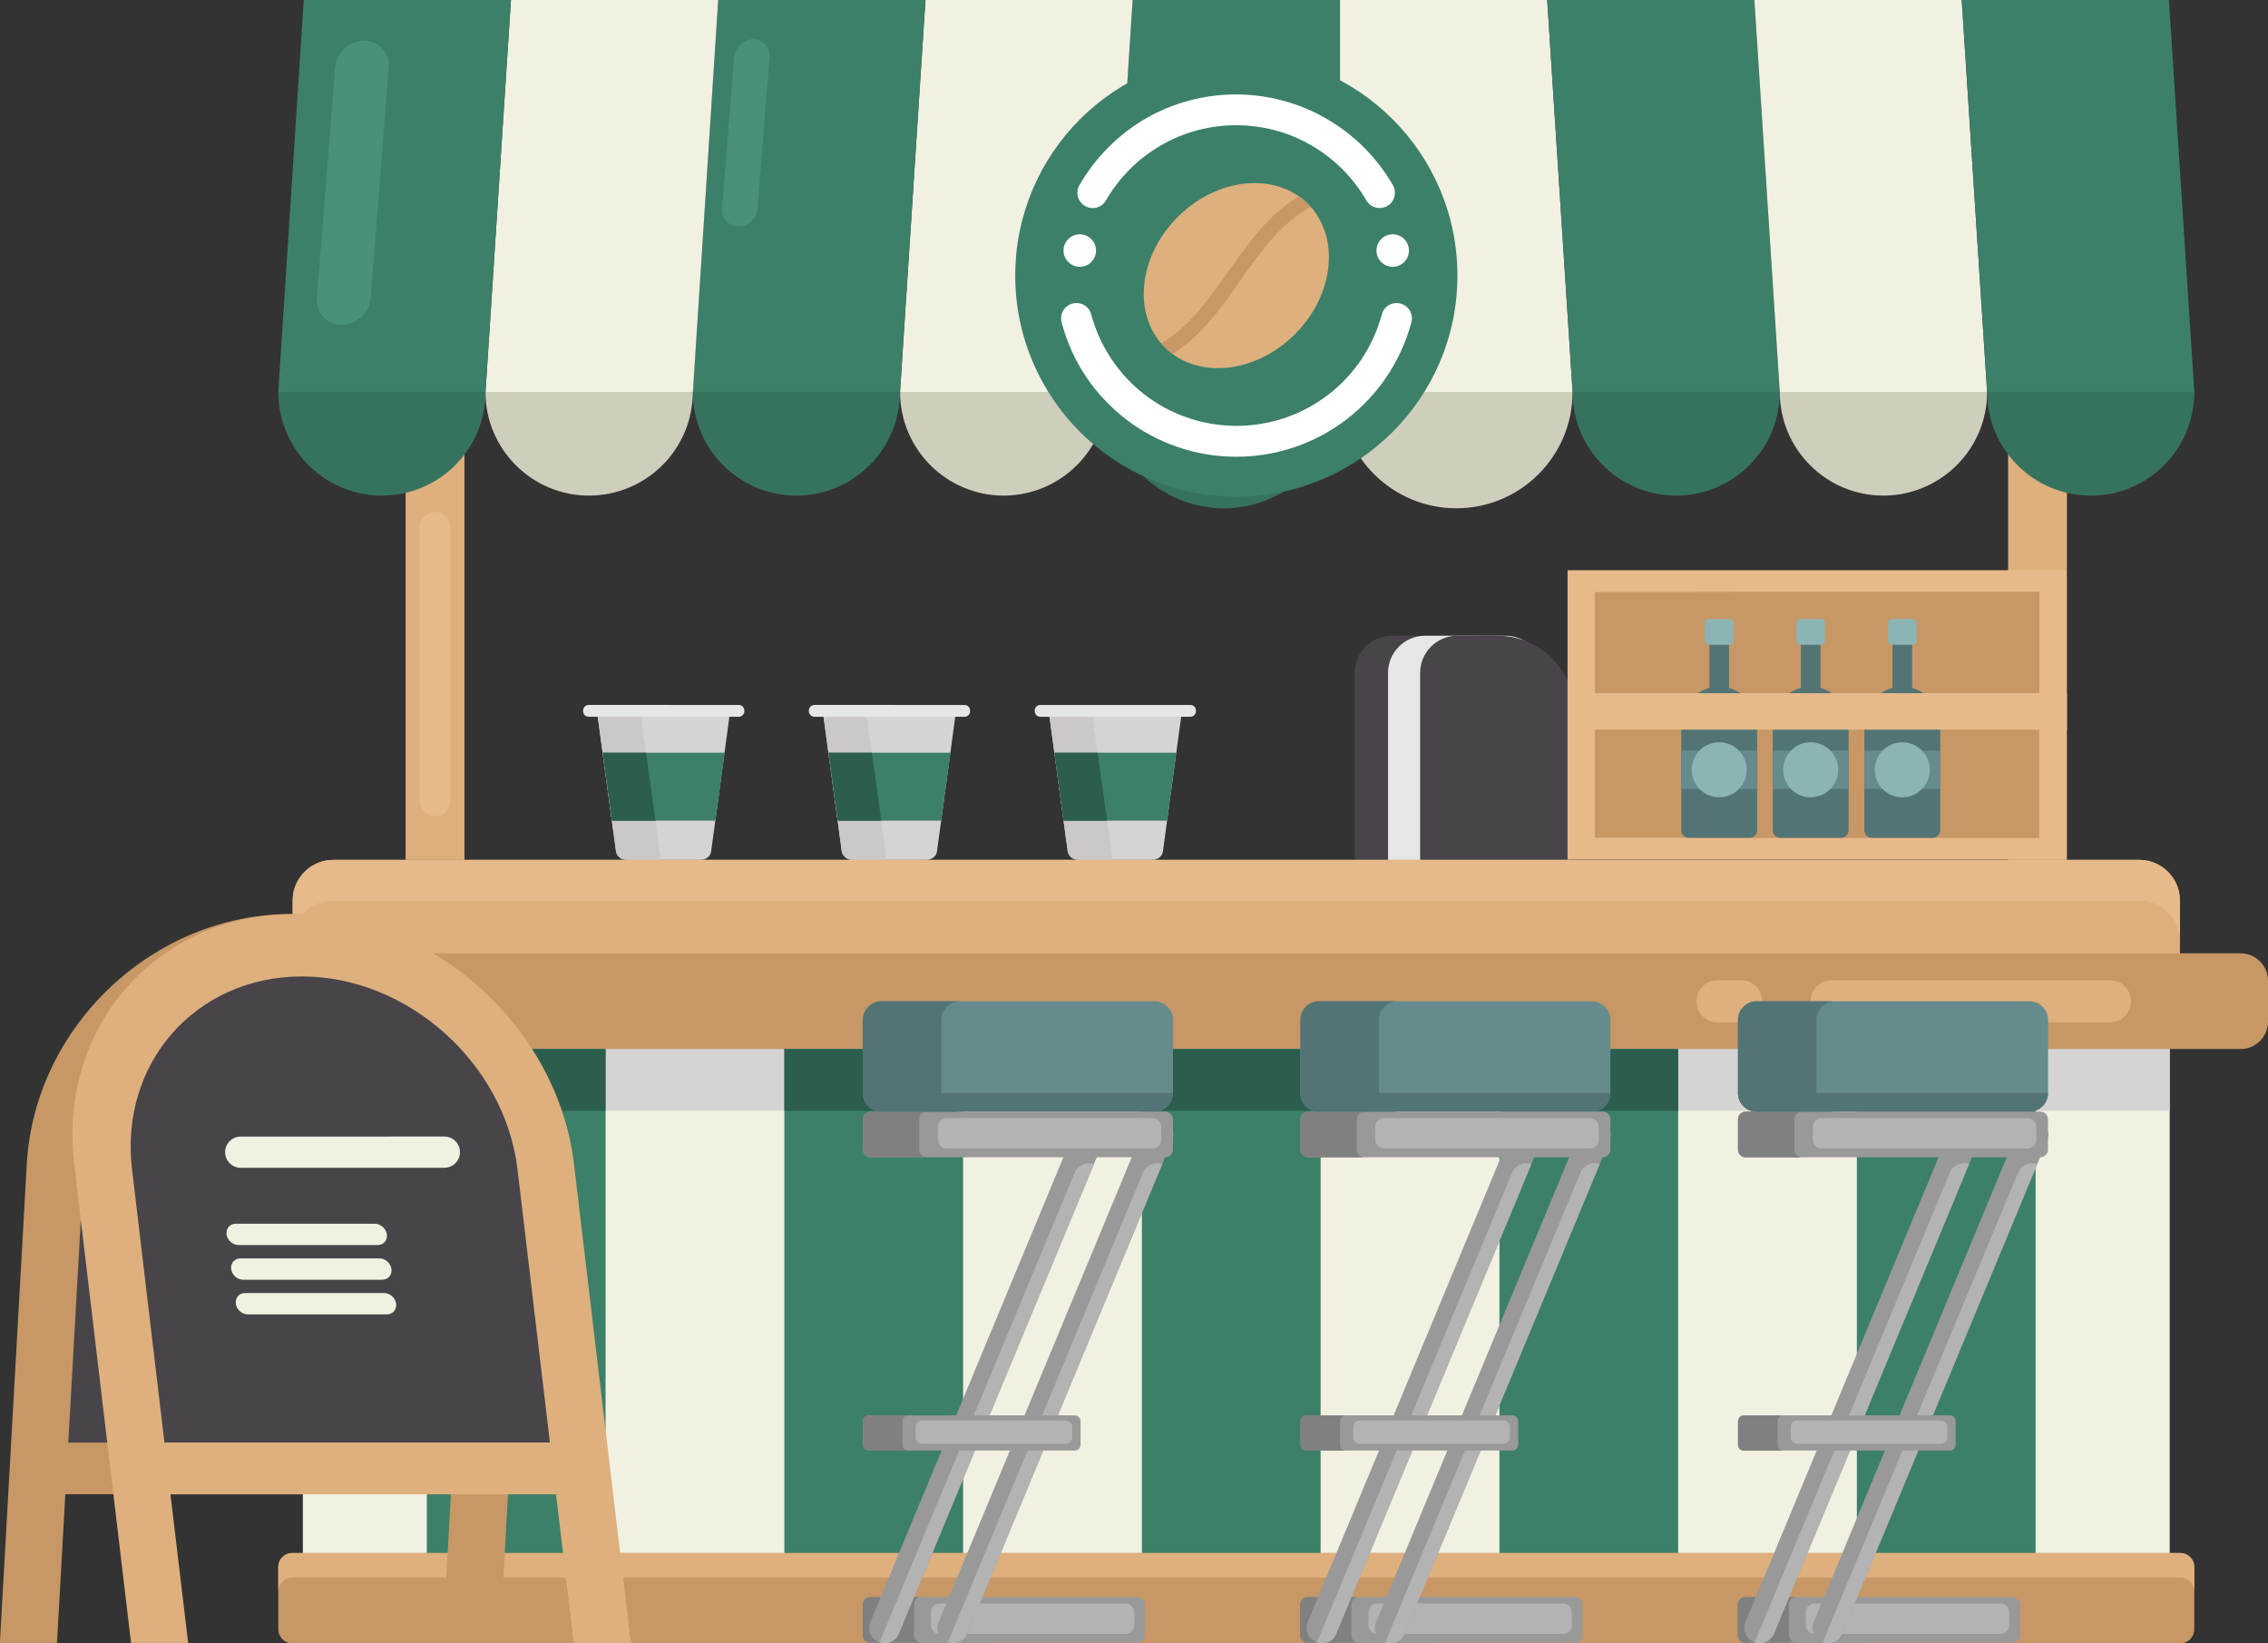 <?xml version="1.0" encoding="utf-8"?>
<!-- Generator: Adobe Illustrator 24.1.0, SVG Export Plug-In . SVG Version: 6.00 Build 0)  -->
<svg version="1.1" id="master-artboard" xmlns="http://www.w3.org/2000/svg" xmlns:xlink="http://www.w3.org/1999/xlink" x="0px"
	 y="0px" viewBox="0 0 2526.6 1830.7" style="enable-background:new 0 0 2526.6 1830.7;" xml:space="preserve">
<rect x="0" y="0" width="2526.6" height="1830.7" fill="#333333" stroke="none"/>
<style type="text/css">
	.st0{fill-rule:evenodd;clip-rule:evenodd;fill:#48444A;}
	.st1{fill-rule:evenodd;clip-rule:evenodd;fill:#E6E6E6;}
	.st2{fill-rule:evenodd;clip-rule:evenodd;fill:#DEB07E;}
	.st3{fill-rule:evenodd;clip-rule:evenodd;fill:#F2F0E1;}
	.st4{fill-rule:evenodd;clip-rule:evenodd;fill:#D6D3D3;}
	.st5{fill-rule:evenodd;clip-rule:evenodd;fill:#CFCDBC;}
	.st6{fill-rule:evenodd;clip-rule:evenodd;fill:#36735F;}
	.st7{fill-rule:evenodd;clip-rule:evenodd;fill:#CCC8C8;}
	.st8{fill-rule:evenodd;clip-rule:evenodd;fill:#3C8069;}
	.st9{fill-rule:evenodd;clip-rule:evenodd;fill:#2C5E4D;}
	.st10{fill-rule:evenodd;clip-rule:evenodd;fill:#C79766;}
	.st11{fill-rule:evenodd;clip-rule:evenodd;fill:#E6BA8A;}
	.st12{fill-rule:evenodd;clip-rule:evenodd;fill:#527475;}
	.st13{fill-rule:evenodd;clip-rule:evenodd;fill:#668B8C;}
	.st14{fill-rule:evenodd;clip-rule:evenodd;fill:#8DB4B5;}
	.st15{fill-rule:evenodd;clip-rule:evenodd;fill:#4A9179;}
	.st16{fill-rule:evenodd;clip-rule:evenodd;fill:#999999;}
	.st17{fill-rule:evenodd;clip-rule:evenodd;fill:#B3B3B3;}
	.st18{fill-rule:evenodd;clip-rule:evenodd;fill:#808080;}
	.st19{fill-rule:evenodd;clip-rule:evenodd;fill:#FFFFFF;}
</style>
<path class="st0" d="M1640.5,1055.2c22.6,0,41.2-18.5,41.2-41.2V749.4c0-22.6-18.5-41.2-41.2-41.2h-90.2
	c-22.6,0-41.2,18.5-41.2,41.2v264.8c0,22.6,18.5,41.2,41.2,41.2h90.2V1055.2z"/>
<path class="st1" d="M1677.5,1018.8c22.6,0,41.2-18.5,41.2-41.2V749.4c0-22.6-18.5-41.2-41.2-41.2h-90c-22.6,0-41.2,18.5-41.2,41.2
	v228.2c0,22.6,18.5,41.2,41.2,41.2H1677.5z"/>
<path class="st0" d="M1713.3,1055.2c22.6,0,41.2-18.5,41.2-41.2V794.4c0-47.3-38.7-86.2-86.2-86.2h-45c-22.6,0-41.2,18.5-41.2,41.2
	v264.8c0,22.6,18.5,41.2,41.2,41.2h90V1055.2z"/>
<path class="st2" d="M451.9,323.2h65.5v634.7h-65.5V323.2z"/>
<path class="st2" d="M2237.1,323.2h65.5v634.7h-65.5V323.2z"/>
<path class="st3" d="M337.4,1076.9h2079.7v753.8H337.4V1076.9z"/>
<path class="st4" d="M337.4,1076.9h2079.7v160.5H337.4V1076.9z"/>
<path class="st2" d="M2383.3,1116.6c24.9,0,45.2-20.4,45.2-45.2v-68.3c0-24.9-20.4-45.2-45.2-45.2H371.2
	c-24.9,0-45.2,20.4-45.2,45.2v68.3c0,24.9,20.4,45.2,45.2,45.2H2383.3z"/>
<path class="st5" d="M1751.9,436.6h-259.1c0,71.6,58,129.6,129.6,129.6C1693.9,566.2,1751.9,508.2,1751.9,436.6z"/>
<path class="st6" d="M1492.8,436.6h-259.1c0,71.6,58,129.6,129.6,129.6C1434.7,566.2,1492.8,508.2,1492.8,436.6z"/>
<path class="st5" d="M1233.5,436.6h-230.8c0,63.8,51.7,115.5,115.5,115.5C1181.8,551.9,1233.5,500.4,1233.5,436.6z"/>
<path class="st6" d="M1002.6,436.6H771.8c0,63.8,51.7,115.5,115.5,115.5C950.9,551.9,1002.6,500.4,1002.6,436.6z"/>
<path class="st5" d="M771.8,436.6h-231c0,63.8,51.7,115.5,115.5,115.5C720.1,551.9,771.8,500.4,771.8,436.6z"/>
<path class="st6" d="M540.9,436.6H310c0,63.8,51.7,115.5,115.5,115.5C489.3,551.9,540.9,500.4,540.9,436.6z"/>
<path class="st6" d="M1982.7,436.6h-230.8c0,63.8,51.7,115.5,115.5,115.5C1931.1,551.9,1982.7,500.4,1982.7,436.6z"/>
<path class="st5" d="M2213.7,436.6h-231c0,63.8,51.7,115.5,115.5,115.5C2162,551.9,2213.7,500.4,2213.7,436.6z"/>
<path class="st6" d="M2444.5,436.6h-230.8c0,63.8,51.7,115.5,115.5,115.5S2444.5,500.4,2444.5,436.6z"/>
<path class="st4" d="M698.6,957.9c27.1,0,54.3,0,81.4,0c6.7,0,11.5-4.2,12.2-9.3l20.5-151.2c0.7-5.1-5.5-9.3-12.2-9.3
	c-40.9,0-81.7,0-122.6,0c-6.7,0-12.9,4.2-12.2,9.3l20.5,151.2C687.1,953.7,691.9,957.9,698.6,957.9z"/>
<path class="st7" d="M698.6,957.9h37.6l-23.7-169.8H678c-6.7,0-12.9,4.2-12.2,9.3l20.5,151.2C687.1,953.7,691.9,957.9,698.6,957.9z"
	/>
<path class="st1" d="M823,798.5c3.4,0,6.2-2.7,6.2-6.2v-0.8c0-3.4-2.7-6.2-6.2-6.2H655.8c-3.4,0-6.2,2.7-6.2,6.2v0.8
	c0,3.4,2.7,6.2,6.2,6.2H823z"/>
<path class="st8" d="M807.3,838.5H671.5l10.3,75.7H797L807.3,838.5z"/>
<path class="st9" d="M719.7,838.5h-48.2l10.3,75.7h48.4L719.7,838.5z"/>
<path class="st4" d="M950.2,957.9c27.1,0,54.3,0,81.4,0c6.7,0,11.5-4.2,12.2-9.3l20.5-151.2c0.7-5.1-5.5-9.3-12.2-9.3
	c-40.9,0-81.7,0-122.6,0c-6.7,0-12.9,4.2-12.2,9.3l20.5,151.2C938.8,953.7,943.5,957.9,950.2,957.9z"/>
<path class="st7" d="M950.2,957.9h37.6l-23.7-169.8h-34.6c-6.7,0-12.9,4.2-12.2,9.3l20.5,151.2C938.8,953.7,943.5,957.9,950.2,957.9
	z"/>
<path class="st1" d="M1074.5,798.5c3.4,0,6.2-2.7,6.2-6.2v-0.8c0-3.4-2.7-6.2-6.2-6.2H907.3c-3.4,0-6.2,2.7-6.2,6.2v0.8
	c0,3.4,2.7,6.2,6.2,6.2H1074.5z"/>
<path class="st8" d="M1058.9,838.5H923l10.4,75.7h115.1L1058.9,838.5z"/>
<path class="st9" d="M971.3,838.5H923l10.4,75.7h48.4L971.3,838.5z"/>
<path class="st4" d="M1201.9,957.9c27.1,0,54.3,0,81.4,0c6.7,0,11.5-4.2,12.2-9.3l20.5-151.2c0.7-5.1-5.5-9.3-12.2-9.3
	c-40.9,0-81.7,0-122.6,0c-6.7,0-12.9,4.2-12.2,9.3l20.5,151.2C1190.4,953.7,1195.2,957.9,1201.9,957.9z"/>
<path class="st7" d="M1201.9,957.9h37.6l-23.7-169.8h-34.6c-6.7,0-12.9,4.2-12.2,9.3l20.5,151.2
	C1190.4,953.7,1195.2,957.9,1201.9,957.9z"/>
<path class="st1" d="M1326.1,798.5c3.4,0,6.2-2.7,6.2-6.2v-0.8c0-3.4-2.7-6.2-6.2-6.2h-167.2c-3.4,0-6.2,2.7-6.2,6.2v0.8
	c0,3.4,2.7,6.2,6.2,6.2H1326.1z"/>
<path class="st8" d="M1310.4,838.5h-135.7l10.3,75.7h115.2L1310.4,838.5z"/>
<path class="st9" d="M1222.8,838.5h-48.2l10.3,75.7h48.4L1222.8,838.5z"/>
<path class="st10" d="M2496.2,1168.6c16.7,0,30.4-13.7,30.4-30.4v-45.8c0-16.7-13.7-30.4-30.4-30.4H258.3
	c-16.7,0-30.4,13.7-30.4,30.4v45.8c0,16.7,13.7,30.4,30.4,30.4H2496.2z"/>
<path class="st8" d="M475.5,1168.6h199.1v662.1H475.5V1168.6z"/>
<path class="st8" d="M873.8,1168.6h199.1v662.1H873.8V1168.6z"/>
<path class="st8" d="M1272.1,1168.6h199.1v662.1h-199.1V1168.6z"/>
<path class="st8" d="M2068.6,1168.6h199.1v662.1h-199.1V1168.6z"/>
<path class="st8" d="M1670.4,1168.6h199.1v662.1h-199.1V1168.6z"/>
<path class="st9" d="M873.8,1168.6h199.1v68.8H873.8V1168.6z"/>
<path class="st9" d="M475.5,1168.6h199.1v68.8H475.5V1168.6z"/>
<path class="st9" d="M1272.1,1168.6h199.1v68.8h-199.1V1168.6z"/>
<path class="st9" d="M1670.4,1168.6h199.1v68.8h-199.1V1168.6z"/>
<path class="st9" d="M2068.6,1168.6h199.1v68.8h-199.1V1168.6z"/>
<path class="st2" d="M2350.5,1138.9c13,0,23.5-10.5,23.5-23.5l0,0c0-13-10.5-23.5-23.5-23.5h-310c-13,0-23.5,10.5-23.5,23.5l0,0
	c0,13,10.5,23.5,23.5,23.5H2350.5z"/>
<path class="st2" d="M1939.5,1138.9c13,0,23.5-10.5,23.5-23.5l0,0c0-13-10.5-23.5-23.5-23.5h-26.1c-13,0-23.5,10.5-23.5,23.5l0,0
	c0,13,10.5,23.5,23.5,23.5H1939.5z"/>
<path class="st11" d="M2383.3,1003.2c24.9,0,45.2,20.4,45.2,45.2v-45.3c0-24.9-20.4-45.2-45.2-45.2H371.2
	c-24.9,0-45.2,20.4-45.2,45.2v45.3c0-24.9,20.4-45.2,45.2-45.2H2383.3z"/>
<path class="st11" d="M484.6,909.1c9.3,0,17-7.7,17-17V587.3c0-9.3-7.7-17-17-17l0,0c-9.3,0-17,7.7-17,17V892
	C467.5,901.4,475.2,909.1,484.6,909.1L484.6,909.1z"/>
<g transform="matrix(1.368, 0, 0, 1.368, -521.876, -370.122)">
	<path class="st11" d="M1658,734.9h406.3v235.6H1658V734.9z"/>
	<path class="st10" d="M1680.3,752.7H2042v200.1h-361.7V752.7z"/>
	<path class="st10" d="M1761.7,752.7H2042v200.1h-280.3V752.7z"/>
	<path class="st10" d="M1793.6,752.7l248.4,85.9v-85.9H1793.6z"/>
	<g>
		<path class="st12" d="M1806.2,952.8c3.4,0,6.2-2.8,6.2-6.2v-86c0-17-13.9-30.9-30.9-30.9l0,0c-17,0-30.9,13.9-30.9,30.9v86
			c0,3.4,2.8,6.2,6.2,6.2H1806.2z"/>
		<path class="st13" d="M1750.6,881.8h61.7V913h-61.7V881.8z"/>
		<path class="st12" d="M1781.5,867.2c4.4,0,8-3.6,8-8v-73.5c0-4.4-3.6-8-8-8l0,0c-4.4,0-8,3.6-8,8v73.5
			C1773.5,863.6,1777.1,867.2,1781.5,867.2L1781.5,867.2z"/>
		<path class="st14" d="M1803.9,897.4c0,12.4-10,22.4-22.4,22.4l0,0c-12.4,0-22.4-10-22.4-22.4v0c0-12.4,10-22.4,22.4-22.4l0,0
			C1793.9,875,1803.9,885,1803.9,897.4L1803.9,897.4z"/>
		<path class="st14" d="M1789.9,795.6c1.8,0,3.3-1.5,3.3-3.3v-14.4c0-1.8-1.5-3.3-3.3-3.3h-16.8c-1.8,0-3.3,1.5-3.3,3.3v14.4
			c0,1.8,1.5,3.3,3.3,3.3H1789.9z"/>
		<g>
			<path class="st12" d="M1880.7,952.8c3.4,0,6.2-2.8,6.2-6.2v-86c0-17-13.9-30.9-30.9-30.9l0,0c-17,0-30.9,13.9-30.9,30.9v86
				c0,3.4,2.8,6.2,6.2,6.2H1880.7z"/>
			<path class="st13" d="M1825.2,881.8h61.7V913h-61.7V881.8z"/>
			<path class="st12" d="M1856,867.2c4.4,0,8-3.6,8-8v-73.5c0-4.4-3.6-8-8-8l0,0c-4.4,0-8,3.6-8,8v73.5
				C1848.1,863.6,1851.6,867.2,1856,867.2L1856,867.2z"/>
			<path class="st14" d="M1878.4,897.4c0,12.4-10,22.4-22.4,22.4l0,0c-12.4,0-22.4-10-22.4-22.4v0c0-12.4,10-22.4,22.4-22.4l0,0
				C1868.4,875,1878.4,885,1878.4,897.4L1878.4,897.4z"/>
			<path class="st14" d="M1864.4,795.6c1.8,0,3.3-1.5,3.3-3.3v-14.4c0-1.8-1.5-3.3-3.3-3.3h-16.8c-1.8,0-3.3,1.5-3.3,3.3v14.4
				c0,1.8,1.5,3.3,3.3,3.3H1864.4z"/>
		</g>
		<g>
			<path class="st12" d="M1955.3,952.8c3.4,0,6.2-2.8,6.2-6.2v-86c0-17-13.9-30.9-30.9-30.9l0,0c-17,0-30.9,13.9-30.9,30.9v86
				c0,3.4,2.8,6.2,6.2,6.2H1955.3z"/>
			<path class="st13" d="M1899.7,881.8h61.7V913h-61.7V881.8z"/>
			<path class="st12" d="M1930.6,867.2c4.4,0,8-3.6,8-8v-73.5c0-4.4-3.6-8-8-8l0,0c-4.4,0-8,3.6-8,8v73.5
				C1922.6,863.6,1926.2,867.2,1930.6,867.2L1930.6,867.2z"/>
			<path class="st14" d="M1953,897.4c0,12.4-10,22.4-22.4,22.4l0,0c-12.4,0-22.4-10-22.4-22.4v0c0-12.4,10-22.4,22.4-22.4l0,0
				C1943,875,1953,885,1953,897.4L1953,897.4z"/>
			<path class="st14" d="M1939,795.6c1.8,0,3.3-1.5,3.3-3.3v-14.4c0-1.8-1.5-3.3-3.3-3.3h-16.8c-1.8,0-3.3,1.5-3.3,3.3v14.4
				c0,1.8,1.5,3.3,3.3,3.3H1939z"/>
		</g>
	</g>
</g>
<path class="st11" d="M1746.7,772.2h555.9v40.6h-555.9V772.2z"/>
<path class="st8" d="M1261.8,0l-28.3,436.6h259.3V0H1261.8z"/>
<path class="st3" d="M1031,0l-28.3,436.6h230.8L1261.8,0H1031z"/>
<path class="st3" d="M1492.8,0v436.6h259.1L1723.6,0H1492.8z"/>
<path class="st8" d="M1954.4,0h-230.8l28.3,436.6h230.8L1954.4,0z"/>
<path class="st3" d="M2185.4,0h-231l28.3,436.6h231L2185.4,0z"/>
<path class="st8" d="M2416.2,0h-230.8l28.3,436.6h230.8L2416.2,0z"/>
<path class="st8" d="M1031,0H800.1l-28.3,436.6h230.8L1031,0z"/>
<path class="st3" d="M569.2,0l-28.3,436.6h231L800.1,0H569.2z"/>
<path class="st8" d="M569.2,0H338.4L310,436.6h230.8L569.2,0z"/>
<path class="st15" d="M380.6,361.8c16.4,0,31.1-13.4,32.3-30l20.2-256.5c1.4-16.4-11.1-30-27.5-30c-16.4,0-31.1,13.4-32.3,30
	l-20.2,256.5C351.8,348.4,364.1,361.8,380.6,361.8z"/>
<path class="st15" d="M843.9,232.6l13.4-169.1c0.8-10.8-7.4-19.7-18.2-19.7l0,0c-10.8,0-20.4,8.9-21.3,19.7l-13.4,169.1
	c-0.8,10.8,7.4,19.7,18.2,19.7C833.5,252.3,843.1,243.4,843.9,232.6z"/>
<path class="st10" d="M2428.9,1830.6c8.6,0,15.6-7,15.6-15.6v-69.4c0-8.6-7-15.6-15.6-15.6H325.6c-8.6,0-15.6,7-15.6,15.6v69.4
	c0,8.6,7,15.6,15.6,15.6H2428.9z"/>
<path class="st2" d="M2428.9,1757.4c8.6,0,15.6,7,15.6,15.6v-27.4c0-8.6-7-15.6-15.6-15.6H325.6c-8.6,0-15.6,7-15.6,15.6v27.4
	c0-8.6,7-15.6,15.6-15.6H2428.9z"/>
<g transform="matrix(1.368, 0, 0, 1.368, -521.876, -370.122)">
	<g>
		<path class="st10" d="M788.4,1608.4l21.9-390c6.3-111.9-80.1-203.5-192.1-203.5c-111.9,0-208.6,91.6-214.9,203.5l-21.9,390h46.5
			l6.8-121.1h314l-6.8,121.1H788.4z"/>
		<path class="st0" d="M763.6,1222.8c4.8-86.3-61.8-157-148.2-157l0,0c-86.3,0-160.9,70.6-165.8,157l-12.5,222.5h314L763.6,1222.8z"
			/>
	</g>
	<g>
		<path class="st2" d="M848.7,1608.4h46.5l-46.3-390c-13.3-111.9-115.7-203.5-227.7-203.5c-111.9,0-192.6,91.6-179.3,203.5l46.3,390
			h46.5l-14.4-121h314L848.7,1608.4z"/>
		<path class="st0" d="M829.3,1445.2l-26.4-222.5c-10.3-86.3-89.3-157-175.6-157l0,0c-86.3,0-148.6,70.6-138.3,157l26.4,222.5H829.3
			z"/>
	</g>
</g>
<path class="st3" d="M495,1300.9c9.6,0,17.4-7.8,17.4-17.4s-7.8-17.4-17.4-17.4H268.2c-9.6,0-17.4,7.8-17.4,17.4s7.8,17.4,17.4,17.4
	H495z"/>
<path class="st3" d="M417.5,1363.2H262.7c-6.6,0-11.1,5.3-10.3,11.9l0,0c0.8,6.6,7,11.9,13.4,11.9h154.9c6.6,0,11.1-5.3,10.3-11.9
	l0,0C430,1368.5,424,1363.2,417.5,1363.2z"/>
<path class="st3" d="M422.7,1401.8H267.8c-6.6,0-11.1,5.3-10.3,11.9l0,0c0.8,6.6,7,11.9,13.4,11.9h154.9c6.6,0,11.1-5.3,10.3-11.9
	l0,0C435.2,1407.1,429.2,1401.8,422.7,1401.8z"/>
<path class="st3" d="M427.8,1440.4H273c-6.6,0-11.1,5.3-10.3,11.9l0,0c0.8,6.6,7,11.9,13.4,11.9H431c6.6,0,11.1-5.3,10.3-11.9l0,0
	C440.4,1445.7,434.4,1440.4,427.8,1440.4z"/>
<g transform="matrix(1.368, 0, 0, 1.368, -521.876, -370.122)">
	<path class="st16" d="M2020.1,1608.2c3.4,0,6.3-2.8,6.3-6.3v-24.5c0-3.4-2.8-6.3-6.3-6.3h-217.3c-3.4,0-6.3,2.8-6.3,6.3v24.6
		c0,3.4,2.8,6.3,6.3,6.3L2020.1,1608.2L2020.1,1608.2z"/>
	<path class="st17" d="M2010.6,1601.1c3.9,0,7.1-3.2,7.1-7.1v-10.6c0-3.9-3.2-7.1-7.1-7.1h-151.5c-3.9,0-7,3.2-7,7.1v10.6
		c0,3.9,3.2,7.1,7,7.1H2010.6z"/>
	<path class="st18" d="M1844,1571.1h-41.8c-3.1,0-5.7,2.8-5.7,6.3v24.6c0,3.4,2.6,6.3,5.7,6.3h41.8c-3.1,0-5.7-2.8-5.7-6.3v-24.6
		C1838.3,1573.9,1840.8,1571.1,1844,1571.1z"/>
</g>
<path class="st16" d="M2052.2,1820l228.4-549.8c3.6-8.8-0.5-18.7-9.3-22.4c-8.8-3.6-18.7,0.5-22.4,9.3l-228.4,549.8
	c-3.6,8.8,0.5,18.7,9.3,22.4C2038.5,1832.9,2048.5,1828.8,2052.2,1820z"/>
<path class="st16" d="M1976.2,1820l228.4-549.8c3.6-8.8-0.5-18.7-9.3-22.4c-8.8-3.6-18.7,0.5-22.4,9.3l-228.4,549.8
	c-3.6,8.8,0.5,18.7,9.3,22.4C1962.5,1832.9,1972.5,1828.8,1976.2,1820z"/>
<path class="st17" d="M2052.2,1820l217.4-523.2c-8.5-3-18.1,1.1-21.5,9.6l-217.6,523.2C2039.1,1832.6,2048.7,1828.5,2052.2,1820z"/>
<path class="st17" d="M1976.2,1820l217.4-523.2c-8.5-3-18.1,1.1-21.5,9.6l-217.4,523.2C1963.2,1832.6,1972.6,1828.5,1976.2,1820z"/>
<path class="st13" d="M2260.8,1238.4c11.4,0,20.8-9.3,20.8-20.8v-81.4c0-11.4-9.3-20.8-20.8-20.8H1957c-11.4,0-20.8,9.3-20.8,20.8
	v81.4c0,11.4,9.3,20.8,20.8,20.8H2260.8z"/>
<path class="st12" d="M2260.8,1238.4c11.4,0,20.7-9.3,20.8-20.7h-345.3c0.1,11.4,9.4,20.7,20.8,20.7H2260.8z"/>
<path class="st16" d="M2272.9,1289.2c4.7,0,8.6-3.8,8.6-8.6v-33.7c0-4.7-3.8-8.6-8.6-8.6h-328.1c-4.7,0-8.6,3.8-8.6,8.6v33.7
	c0,4.7,3.8,8.6,8.6,8.6H2272.9z"/>
<path class="st17" d="M2258.8,1279.4c5.3,0,9.7-4.4,9.7-9.7v-14.5c0-5.3-4.4-9.7-9.7-9.7h-229.5c-5.3,0-9.7,4.4-9.7,9.7v14.5
	c0,5.3,4.4,9.7,9.7,9.7H2258.8z"/>
<path class="st18" d="M2007.5,1238.4h-62.8c-4.7,0-8.6,3.8-8.6,8.6v33.7c0,4.7,3.8,8.6,8.6,8.6h62.8c-4.7,0-8.6-3.8-8.6-8.6V1247
	C1999,1242.2,2002.8,1238.4,2007.5,1238.4z"/>
<path class="st12" d="M2044.3,1115.4h-87.4c-11.4,0-20.8,9.3-20.8,20.8v81.4c0,11.4,9.3,20.8,20.8,20.8h87.4
	c-11.4,0-20.8-9.3-20.8-20.8v-81.4C2023.6,1124.8,2032.9,1115.4,2044.3,1115.4z"/>
<path class="st12" d="M2044.3,1238.4c-11.4,0-20.7-9.3-20.8-20.7h-87.3c0.1,11.4,9.4,20.7,20.8,20.7H2044.3z"/>
<path class="st16" d="M2172.1,1615.9c3.7,0,6.6-3,6.6-6.6v-26c0-3.7-3-6.6-6.6-6.6h-229.3c-3.7,0-6.6,3-6.6,6.6v26
	c0,3.7,3,6.6,6.6,6.6H2172.1z"/>
<path class="st17" d="M2162.1,1608.4c4.1,0,7.4-3.3,7.4-7.4v-11.2c0-4.1-3.3-7.4-7.4-7.4h-159.8c-4.1,0-7.4,3.3-7.4,7.4v11.2
	c0,4.1,3.3,7.4,7.4,7.4H2162.1z"/>
<path class="st18" d="M1986.3,1576.8h-44.1c-3.3,0-6,3-6,6.6v26c0,3.7,2.7,6.6,6,6.6h44.1c-3.3,0-6-3-6-6.6v-26
	C1980.3,1579.8,1983,1576.8,1986.3,1576.8z"/>
<g transform="matrix(1.368, 0, 0, 1.368, -521.876, -370.122)">
	<path class="st16" d="M1663.8,1608.2c3.4,0,6.3-2.8,6.3-6.3v-24.5c0-3.4-2.8-6.3-6.3-6.3h-217.3c-3.4,0-6.3,2.8-6.3,6.3v24.6
		c0,3.4,2.8,6.3,6.3,6.3L1663.8,1608.2L1663.8,1608.2z"/>
	<path class="st17" d="M1654.4,1601.1c3.9,0,7.1-3.2,7.1-7.1v-10.6c0-3.9-3.2-7.1-7.1-7.1h-151.5c-3.9,0-7,3.2-7,7.1v10.6
		c0,3.9,3.2,7.1,7,7.1H1654.4z"/>
	<path class="st18" d="M1487.7,1571.1h-41.8c-3.1,0-5.7,2.8-5.7,6.3v24.6c0,3.4,2.6,6.3,5.7,6.3h41.8c-3.1,0-5.7-2.8-5.7-6.3v-24.6
		C1482,1573.9,1484.6,1571.1,1487.7,1571.1z"/>
</g>
<path class="st16" d="M1564.7,1820l228.4-549.8c3.6-8.8-0.5-18.7-9.3-22.4c-8.8-3.6-18.7,0.5-22.4,9.3L1533,1806.9
	c-3.6,8.8,0.5,18.7,9.3,22.4C1551,1832.9,1561.2,1828.8,1564.7,1820z"/>
<path class="st16" d="M1488.6,1820l228.4-549.8c3.6-8.8-0.5-18.7-9.3-22.4c-8.8-3.6-18.7,0.5-22.4,9.3l-228.4,549.8
	c-3.6,8.8,0.5,18.7,9.3,22.4C1475.1,1832.9,1485.1,1828.8,1488.6,1820z"/>
<path class="st17" d="M1564.7,1820l217.4-523.2c-8.5-3-18.1,1.1-21.5,9.6l-217.4,523.2C1551.7,1832.6,1561.2,1828.5,1564.7,1820z"/>
<path class="st17" d="M1488.6,1820l217.4-523.2c-8.5-3-18.1,1.1-21.5,9.6l-217.4,523.2C1475.7,1832.6,1485.2,1828.5,1488.6,1820z"/>
<path class="st13" d="M1773.2,1238.4c11.4,0,20.8-9.3,20.8-20.8v-81.4c0-11.4-9.3-20.8-20.8-20.8h-303.8c-11.4,0-20.8,9.3-20.8,20.8
	v81.4c0,11.4,9.3,20.8,20.8,20.8H1773.2z"/>
<path class="st12" d="M1773.2,1238.4c11.4,0,20.7-9.3,20.8-20.7h-345.2c0.1,11.4,9.4,20.7,20.8,20.7H1773.2z"/>
<path class="st16" d="M1785.4,1289.2c4.7,0,8.6-3.8,8.6-8.6v-33.7c0-4.7-3.8-8.6-8.6-8.6h-328.1c-4.7,0-8.6,3.8-8.6,8.6v33.7
	c0,4.7,3.8,8.6,8.6,8.6H1785.4z"/>
<path class="st17" d="M1771.3,1279.4c5.3,0,9.7-4.4,9.7-9.7v-14.5c0-5.3-4.4-9.7-9.7-9.7h-229.5c-5.3,0-9.7,4.4-9.7,9.7v14.5
	c0,5.3,4.4,9.7,9.7,9.7H1771.3z"/>
<path class="st18" d="M1520.1,1238.4h-62.8c-4.7,0-8.6,3.8-8.6,8.6v33.7c0,4.7,3.8,8.6,8.6,8.6h62.8c-4.7,0-8.6-3.8-8.6-8.6V1247
	C1511.5,1242.2,1515.3,1238.4,1520.1,1238.4z"/>
<path class="st12" d="M1556.9,1115.4h-87.4c-11.4,0-20.8,9.3-20.8,20.8v81.4c0,11.4,9.3,20.8,20.8,20.8h87.4
	c-11.4,0-20.8-9.3-20.8-20.8v-81.4C1536.1,1124.8,1545.4,1115.4,1556.9,1115.4z"/>
<path class="st12" d="M1556.9,1238.4c-11.4,0-20.7-9.3-20.8-20.7h-87.4c0.1,11.4,9.4,20.7,20.8,20.7H1556.9z"/>
<path class="st16" d="M1684.7,1615.9c3.7,0,6.6-3,6.6-6.6v-26c0-3.7-3-6.6-6.6-6.6h-229.3c-3.7,0-6.6,3-6.6,6.6v26
	c0,3.7,3,6.6,6.6,6.6H1684.7z"/>
<path class="st17" d="M1674.7,1608.4c4.1,0,7.4-3.3,7.4-7.4v-11.2c0-4.1-3.3-7.4-7.4-7.4h-159.8c-4.1,0-7.4,3.3-7.4,7.4v11.2
	c0,4.1,3.3,7.4,7.4,7.4H1674.7z"/>
<path class="st18" d="M1498.9,1576.8h-44.1c-3.3,0-6,3-6,6.6v26c0,3.7,2.7,6.6,6,6.6h44.1c-3.3,0-6-3-6-6.6v-26
	C1492.9,1579.8,1495.5,1576.8,1498.9,1576.8z"/>
<g transform="matrix(1.368, 0, 0, 1.368, -521.876, -370.122)">
	<path class="st16" d="M1307.6,1608.2c3.4,0,6.3-2.8,6.3-6.3v-24.5c0-3.4-2.8-6.3-6.3-6.3h-217.3c-3.4,0-6.3,2.8-6.3,6.3v24.6
		c0,3.4,2.8,6.3,6.3,6.3L1307.6,1608.2L1307.6,1608.2z"/>
	<path class="st17" d="M1298.1,1601.1c3.9,0,7.1-3.2,7.1-7.1v-10.6c0-3.9-3.2-7.1-7.1-7.1h-151.5c-3.9,0-7,3.2-7,7.1v10.6
		c0,3.9,3.2,7.1,7,7.1H1298.1z"/>
	<path class="st18" d="M1131.5,1571.1h-41.8c-3.1,0-5.7,2.8-5.7,6.3v24.6c0,3.4,2.6,6.3,5.7,6.3h41.8c-3.1,0-5.7-2.8-5.7-6.3v-24.6
		C1125.8,1573.9,1128.3,1571.1,1131.5,1571.1z"/>
</g>
<path class="st16" d="M1077.4,1820l228.4-549.8c3.6-8.8-0.5-18.7-9.3-22.4c-8.8-3.6-18.7,0.5-22.4,9.3l-228.4,549.8
	c-3.6,8.8,0.5,18.7,9.3,22.4C1063.7,1832.9,1073.7,1828.8,1077.4,1820z"/>
<path class="st16" d="M1001.3,1820l228.4-549.8c3.6-8.8-0.5-18.7-9.3-22.4c-8.8-3.6-18.7,0.5-22.4,9.3l-228.4,549.8
	c-3.6,8.8,0.5,18.7,9.3,22.4C987.6,1832.9,997.6,1828.8,1001.3,1820z"/>
<path class="st17" d="M1077.4,1820l217.4-523.2c-8.5-3-18.1,1.1-21.5,9.6l-217.4,523.2C1064.2,1832.6,1073.8,1828.5,1077.4,1820z"/>
<path class="st17" d="M1001.3,1820l217.4-523.2c-8.5-3-18.1,1.1-21.5,9.6l-217.4,523.2C988.3,1832.6,997.7,1828.5,1001.3,1820z"/>
<path class="st13" d="M1285.9,1238.4c11.4,0,20.8-9.3,20.8-20.8v-81.4c0-11.4-9.3-20.8-20.8-20.8H982.1c-11.4,0-20.8,9.3-20.8,20.8
	v81.4c0,11.4,9.3,20.8,20.8,20.8H1285.9z"/>
<path class="st12" d="M1285.9,1238.4c11.4,0,20.7-9.3,20.8-20.7H961.5c0.1,11.4,9.4,20.7,20.8,20.7H1285.9z"/>
<path class="st16" d="M1298.1,1289.2c4.7,0,8.6-3.8,8.6-8.6v-33.7c0-4.7-3.8-8.6-8.6-8.6H969.9c-4.7,0-8.6,3.8-8.6,8.6v33.7
	c0,4.7,3.8,8.6,8.6,8.6H1298.1z"/>
<path class="st17" d="M1284,1279.4c5.3,0,9.7-4.4,9.7-9.7v-14.5c0-5.3-4.4-9.7-9.7-9.7h-229.5c-5.3,0-9.7,4.4-9.7,9.7v14.5
	c0,5.3,4.4,9.7,9.7,9.7H1284z"/>
<path class="st18" d="M1032.6,1238.4h-62.8c-4.7,0-8.6,3.8-8.6,8.6v33.7c0,4.7,3.8,8.6,8.6,8.6h62.8c-4.7,0-8.6-3.8-8.6-8.6V1247
	C1024.1,1242.2,1028,1238.4,1032.6,1238.4z"/>
<path class="st12" d="M1069.4,1115.4H982c-11.4,0-20.8,9.3-20.8,20.8v81.4c0,11.4,9.3,20.8,20.8,20.8h87.4
	c-11.4,0-20.8-9.3-20.8-20.8v-81.4C1048.8,1124.8,1058.1,1115.4,1069.4,1115.4z"/>
<path class="st12" d="M1069.4,1238.4c-11.4,0-20.7-9.3-20.8-20.7h-87.4c0.1,11.4,9.4,20.7,20.8,20.7H1069.4z"/>
<path class="st16" d="M1197.2,1615.9c3.7,0,6.6-3,6.6-6.6v-26c0-3.7-3-6.6-6.6-6.6H967.9c-3.7,0-6.6,3-6.6,6.6v26
	c0,3.7,3,6.6,6.6,6.6H1197.2z"/>
<path class="st17" d="M1187.2,1608.4c4.1,0,7.4-3.3,7.4-7.4v-11.2c0-4.1-3.3-7.4-7.4-7.4h-159.8c-4.1,0-7.4,3.3-7.4,7.4v11.2
	c0,4.1,3.3,7.4,7.4,7.4H1187.2z"/>
<path class="st18" d="M1011.4,1576.8h-44.1c-3.3,0-6,3-6,6.6v26c0,3.7,2.7,6.6,6,6.6h44.1c-3.3,0-6-3-6-6.6v-26
	C1005.4,1579.8,1008.1,1576.8,1011.4,1576.8z"/>
<path class="st8" d="M1623.6,307c0,136-110.3,246.3-246.3,246.3l0,0c-136,0-246.3-110.3-246.3-246.3s110.3-246.3,246.3-246.3
	S1623.6,171,1623.6,307z"/>
<path class="st2" d="M1457.1,227.2c36.1,36.1,29.6,101-14.5,145.1l0,0c-44.1,44.1-109.1,50.6-145.1,14.5l0,0
	c-36.1-36.1-29.6-101,14.5-145.1l0,0C1356,197.7,1421,191.2,1457.1,227.2L1457.1,227.2z"/>
<path class="st10" d="M1381.7,312.6c23-32.4,46.1-65.1,78.7-82.1c-1.1-1.2-2.2-2.3-3.3-3.4c-3.1-3.1-6.4-5.9-10-8.3
	c-33,19-56.5,52.1-79.8,85.1c-22.2,31.2-44.1,62.1-74,78.4c1.4,1.5,2.7,3,4.1,4.5c2.7,2.7,5.6,5.2,8.6,7.5
	C1336.6,376.1,1359.1,344.5,1381.7,312.6z"/>
<path class="st19" d="M1202.5,206.2c-4.7,8.2-1.9,18.6,6.3,23.3s18.6,1.9,23.3-6.3c14.9-25.9,36.3-46.9,61.3-61.3l0,0
	c25-14.5,53.8-22.4,83.7-22.4c30,0,58.8,7.9,83.7,22.4l0,0c25,14.5,46.4,35.4,61.3,61.3c4.7,8.2,15.1,10.9,23.3,6.3
	s10.9-15.1,6.3-23.3c-18.1-31.2-43.6-56.4-73.9-73.9l0,0c-30.2-17.5-64.9-27.1-101-27.1c-36.1,0-70.7,9.6-101,27.1l0,0
	C1246.2,149.7,1220.6,175,1202.5,206.2z"/>
<path class="st19" d="M1254.4,467.1c34.3,26.4,77.2,41.7,122.9,41.7c45.7,0,88.4-15.3,122.9-41.7c34.3-26.4,60.3-63.8,72.1-108
	c2.5-9.2-3-18.5-12-20.9c-9.2-2.5-18.5,3-20.9,12c-9.9,36.7-31.3,67.7-59.8,89.6c-28.6,21.9-64.2,34.6-102.1,34.6
	c-38,0-73.6-12.7-102.1-34.6c-28.5-21.9-49.9-53-59.8-89.6c-2.5-9.2-11.8-14.5-20.9-12c-9.2,2.5-14.5,11.8-12,20.9
	C1194.2,403.4,1220.1,440.7,1254.4,467.1z"/>
<path class="st19" d="M1221,279.1c0,10-8.1,18.1-18.1,18.1c-10,0-18.1-8.1-18.1-18.1s8.1-18.1,18.1-18.1
	C1212.9,261.1,1221,269.1,1221,279.1z"/>
<path class="st19" d="M1569.6,279.1c0,10-8.1,18.1-18.1,18.1s-18.1-8.1-18.1-18.1s8.1-18.1,18.1-18.1S1569.6,269.1,1569.6,279.1z"/>
</svg>
